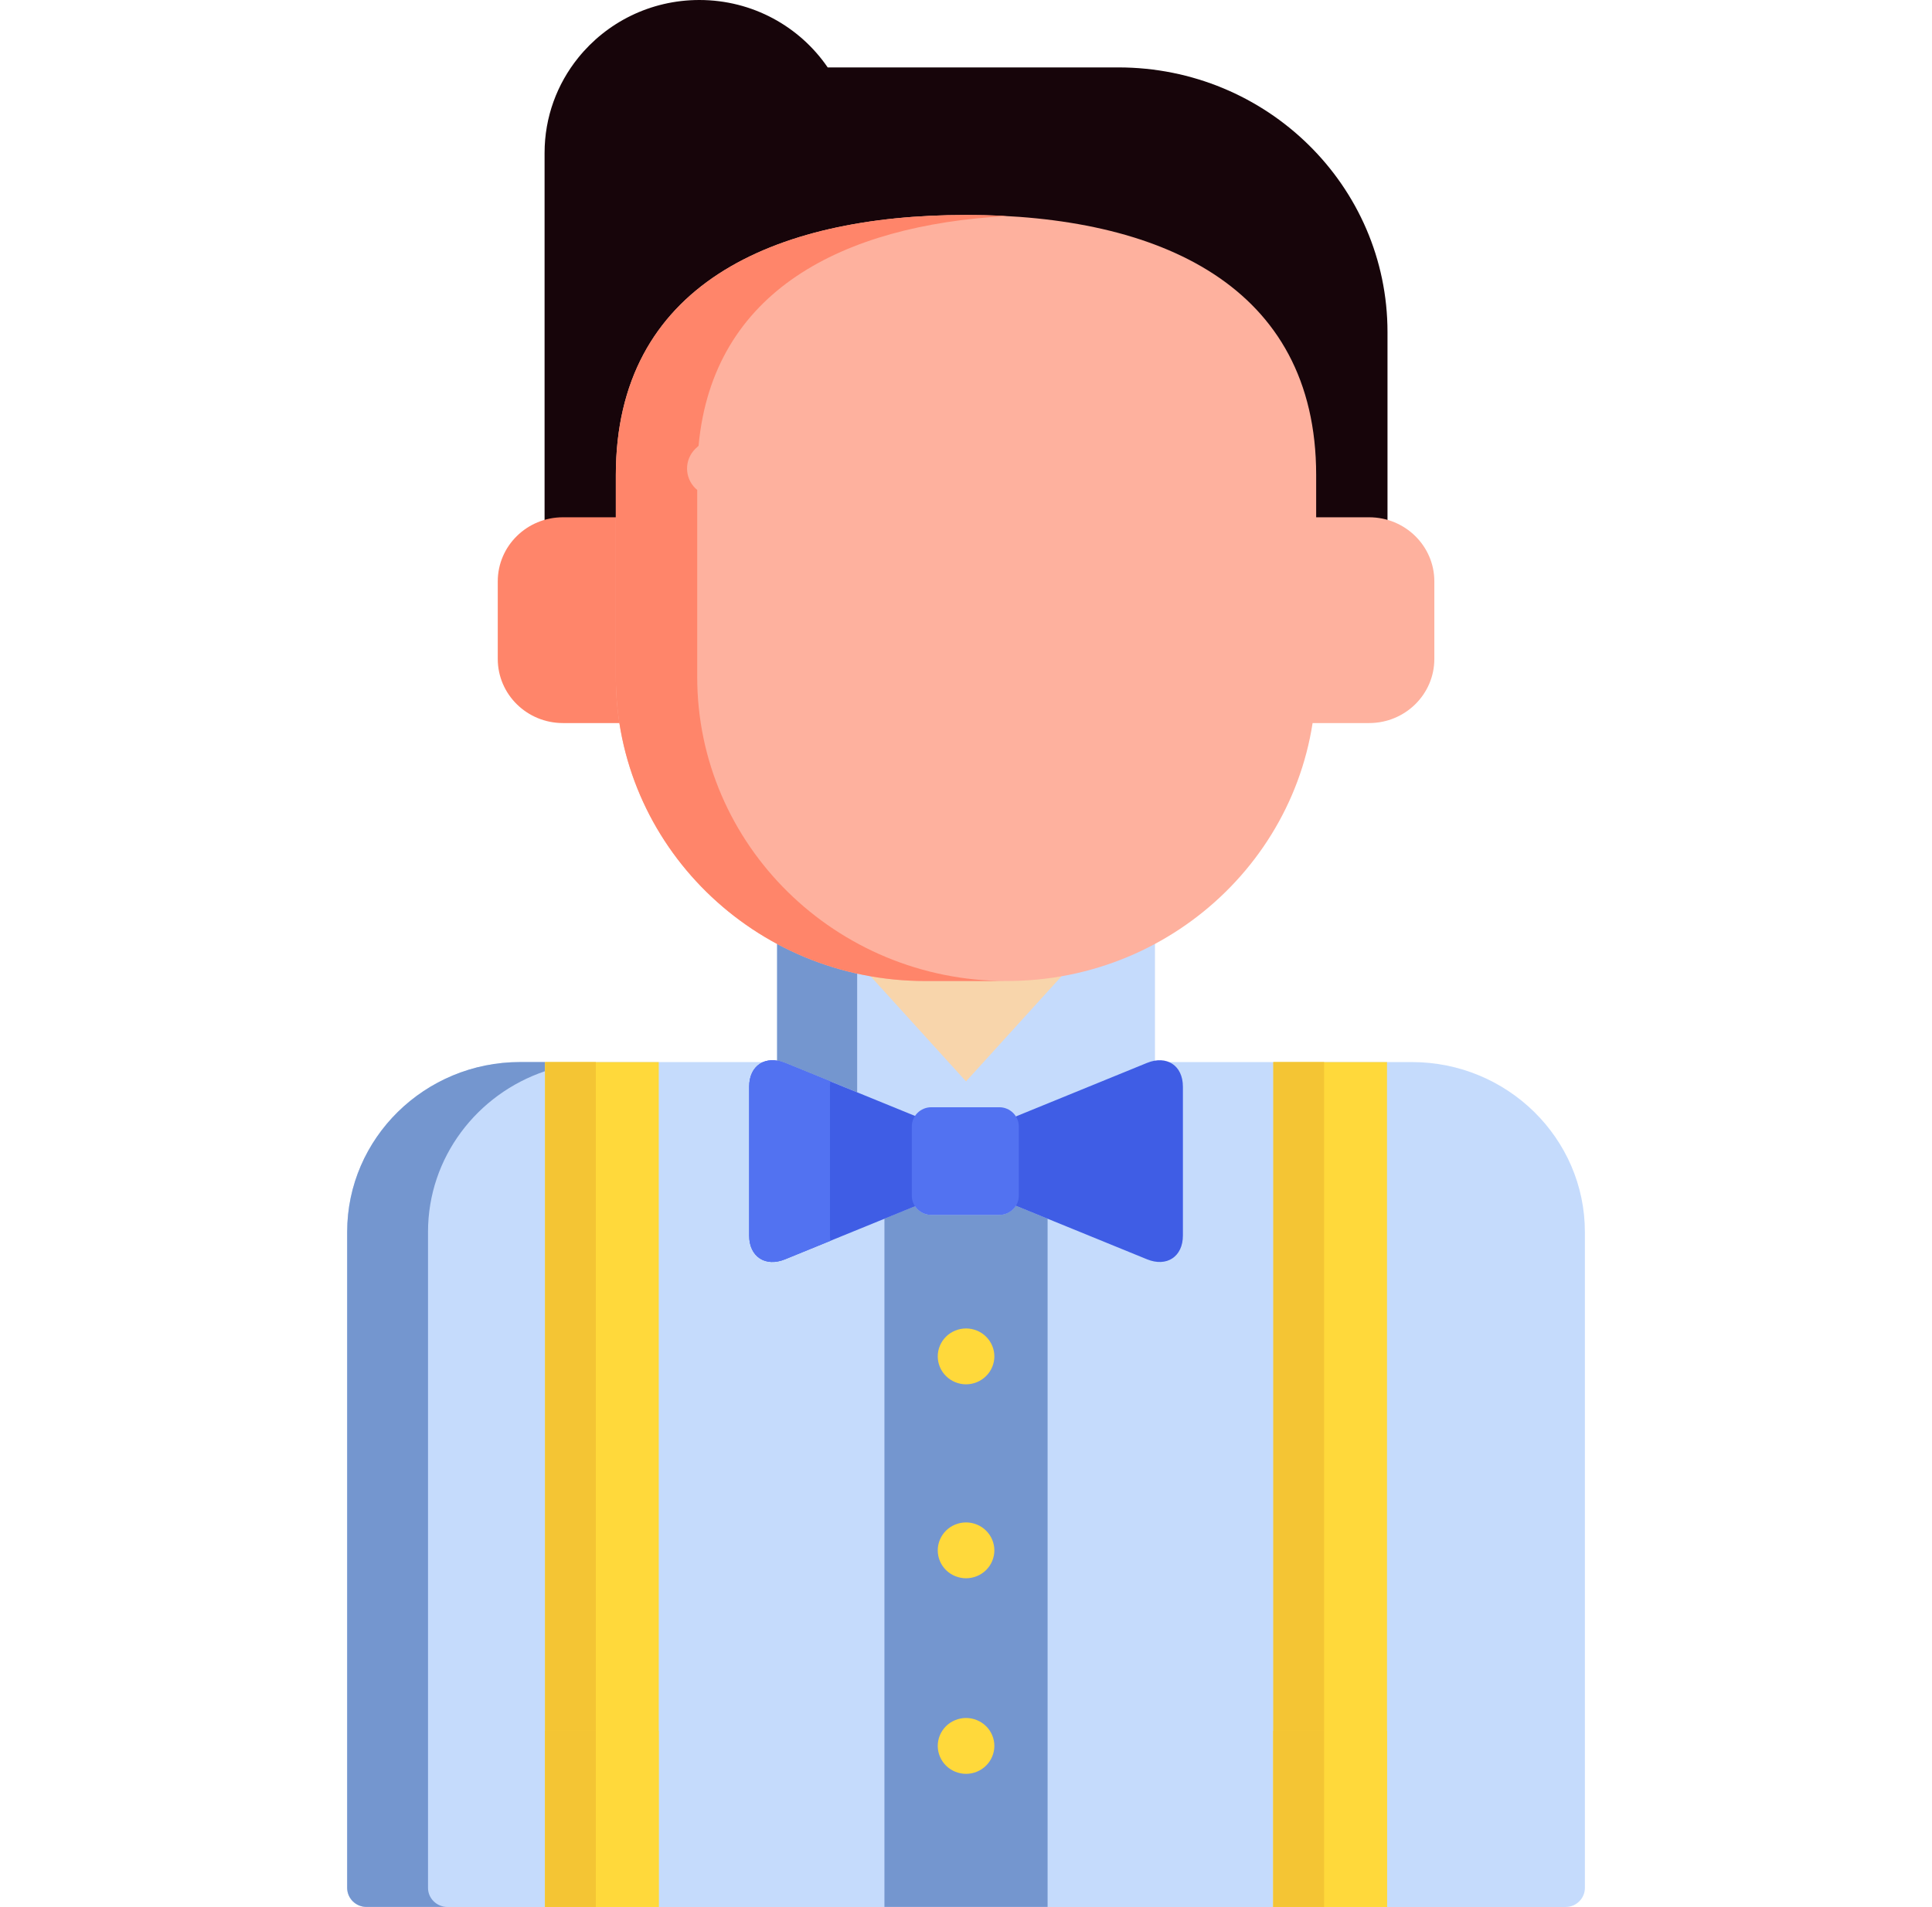 <svg width="78" height="77" viewBox="0 0 78 77" fill="none" xmlns="http://www.w3.org/2000/svg">
<path d="M57.003 42.885H46.629V37.94C44.81 38.93 42.755 39.463 40.648 39.463H37.355C35.247 39.463 33.191 38.93 31.374 37.94V42.886H20.999C17.149 42.886 14.016 45.962 14.016 49.745V76.23C14.016 76.656 14.365 77.001 14.795 77.001H63.206C63.637 77.001 63.986 76.656 63.986 76.23V49.745C63.986 45.962 60.854 42.885 57.003 42.885Z" fill="#C5DBFC"/>
<path d="M22.005 43.253V42.883H20.999C17.149 42.883 14.016 45.96 14.016 49.743V76.228C14.016 76.653 14.365 76.998 14.795 76.998H18.06C17.629 76.998 17.28 76.653 17.28 76.228V49.743C17.28 46.736 19.26 44.178 22.005 43.253Z" fill="#7496CF"/>
<path d="M41.012 48.685C40.873 48.906 40.628 49.055 40.346 49.055H37.597C37.323 49.055 37.082 48.915 36.942 48.704L35.707 49.208V76.998H42.294V49.208L41.012 48.685Z" fill="#7496CF"/>
<path d="M31.696 42.917L34.606 44.105V39.156C33.475 38.902 32.388 38.49 31.373 37.938V42.826C31.477 42.843 31.584 42.872 31.696 42.917Z" fill="#7496CF"/>
<path d="M40.648 39.461H37.354C36.55 39.461 35.754 39.381 34.975 39.23L39.001 43.665L43.028 39.23C42.248 39.381 41.452 39.461 40.648 39.461Z" fill="#F8D5AB"/>
<path d="M22.728 21.038H25.017V19.182C25.017 15.641 26.388 12.952 29.089 11.188C31.453 9.646 34.881 8.831 39.002 8.831C43.123 8.831 46.55 9.646 48.914 11.188C51.616 12.952 52.986 15.641 52.986 19.182V21.038H55.275C55.534 21.038 55.783 21.076 56.017 21.149V13.409C56.017 7.506 51.152 2.722 45.15 2.722H33.416C32.293 1.079 30.392 0 28.235 0C26.253 0 24.486 0.912 23.342 2.335C22.493 3.389 21.986 4.724 21.986 6.176V21.149C22.22 21.076 22.47 21.038 22.728 21.038Z" fill="#17050A"/>
<path d="M25.017 27.328V20.887H22.727C21.274 20.887 20.096 22.045 20.096 23.474V26.607C20.096 28.037 21.274 29.196 22.727 29.196H25.163C25.067 28.587 25.017 27.963 25.017 27.328Z" fill="#FF856A"/>
<path d="M55.276 20.887H52.986V27.328C52.986 27.963 52.936 28.587 52.84 29.196H55.276C56.729 29.196 57.908 28.037 57.908 26.607V23.474C57.908 22.045 56.729 20.887 55.276 20.887Z" fill="#FEB19E"/>
<path d="M39 8.68C31.193 8.68 24.863 11.533 24.863 19.181V27.328C24.863 34.112 30.455 39.612 37.354 39.612H40.647C47.545 39.612 53.137 34.112 53.137 27.328V19.181C53.137 11.533 46.807 8.68 39 8.68Z" fill="#FEB19E"/>
<path d="M28.148 27.328V19.783C28.121 19.761 28.096 19.739 28.071 19.715C27.626 19.273 27.628 18.559 28.075 18.12C28.117 18.078 28.16 18.04 28.203 18C28.781 11.747 34.012 9.089 40.642 8.724C40.104 8.694 39.556 8.68 39 8.68C31.193 8.68 24.863 11.533 24.863 19.182V27.328C24.863 34.112 30.455 39.612 37.354 39.612H40.637C33.739 39.612 28.148 34.112 28.148 27.328Z" fill="#FF856A"/>
<path d="M36.965 48.283V45.484C36.965 45.348 37.011 45.222 37.087 45.119L31.696 42.919C30.899 42.594 30.246 43.024 30.246 43.877V49.891C30.246 50.743 30.898 51.174 31.696 50.848L37.087 48.648C37.011 48.545 36.965 48.42 36.965 48.283Z" fill="#3F5DE5"/>
<path d="M46.307 42.919L40.873 45.137C40.941 45.236 40.981 45.356 40.981 45.484V48.283C40.981 48.411 40.941 48.531 40.873 48.63L46.307 50.848C47.104 51.174 47.757 50.743 47.757 49.891V43.877C47.757 43.024 47.104 42.594 46.307 42.919Z" fill="#3F5DE5"/>
<path d="M33.508 49.891V43.877C33.508 43.803 33.515 43.733 33.525 43.665L31.696 42.919C30.898 42.594 30.246 43.025 30.246 43.877V49.891C30.246 50.743 30.898 51.174 31.696 50.848L33.525 50.102C33.515 50.035 33.508 49.965 33.508 49.891Z" fill="#5272F1"/>
<path d="M41.132 48.283C41.132 48.709 40.778 49.057 40.347 49.057H37.597C37.165 49.057 36.812 48.709 36.812 48.283V45.484C36.812 45.058 37.165 44.709 37.597 44.709H40.347C40.778 44.709 41.132 45.058 41.132 45.484V48.283Z" fill="#5272F1"/>
<path d="M51.408 42.885H55.997V77H51.408V42.885Z" fill="#FFD93B"/>
<path d="M51.408 42.885H53.457V77H51.408V42.885Z" fill="#F4C534"/>
<path d="M51.408 69.885H55.997V76.999H51.408V69.885Z" fill="#FFD93B"/>
<path d="M51.408 69.885H53.457V76.999H51.408V69.885Z" fill="#F4C534"/>
<path d="M22.006 42.885H26.595V77H22.006V42.885Z" fill="#FFD93B"/>
<path d="M22.006 42.885H24.055V77H22.006V42.885Z" fill="#F4C534"/>
<path d="M22.006 69.885H26.595V76.999H22.006V69.885Z" fill="#FFD93B"/>
<path d="M22.006 69.885H24.055V76.999H22.006V69.885Z" fill="#F4C534"/>
<path d="M39.002 55.897C38.702 55.897 38.406 55.776 38.194 55.565C37.981 55.355 37.859 55.065 37.859 54.769C37.859 54.471 37.981 54.181 38.194 53.971C38.406 53.761 38.702 53.641 39.002 53.641C39.302 53.641 39.598 53.761 39.809 53.971C40.023 54.181 40.145 54.472 40.145 54.769C40.145 55.065 40.023 55.355 39.809 55.565C39.598 55.776 39.302 55.897 39.002 55.897Z" fill="#FFD93B"/>
<path d="M39.002 63.728C38.702 63.728 38.406 63.608 38.194 63.399C37.981 63.189 37.859 62.898 37.859 62.601C37.859 62.304 37.981 62.014 38.194 61.803C38.406 61.593 38.702 61.473 39.002 61.473C39.302 61.473 39.598 61.593 39.809 61.803C40.023 62.014 40.145 62.304 40.145 62.601C40.145 62.898 40.023 63.189 39.809 63.399C39.598 63.608 39.302 63.728 39.002 63.728Z" fill="#FFD93B"/>
<path d="M39.002 71.625C38.702 71.625 38.406 71.505 38.194 71.294C37.981 71.084 37.859 70.793 37.859 70.497C37.859 70.199 37.981 69.909 38.194 69.699C38.406 69.49 38.702 69.369 39.002 69.369C39.302 69.369 39.598 69.49 39.809 69.699C40.023 69.909 40.145 70.199 40.145 70.497C40.145 70.793 40.023 71.084 39.809 71.294C39.598 71.505 39.302 71.625 39.002 71.625Z" fill="#FFD93B"/>
</svg>
